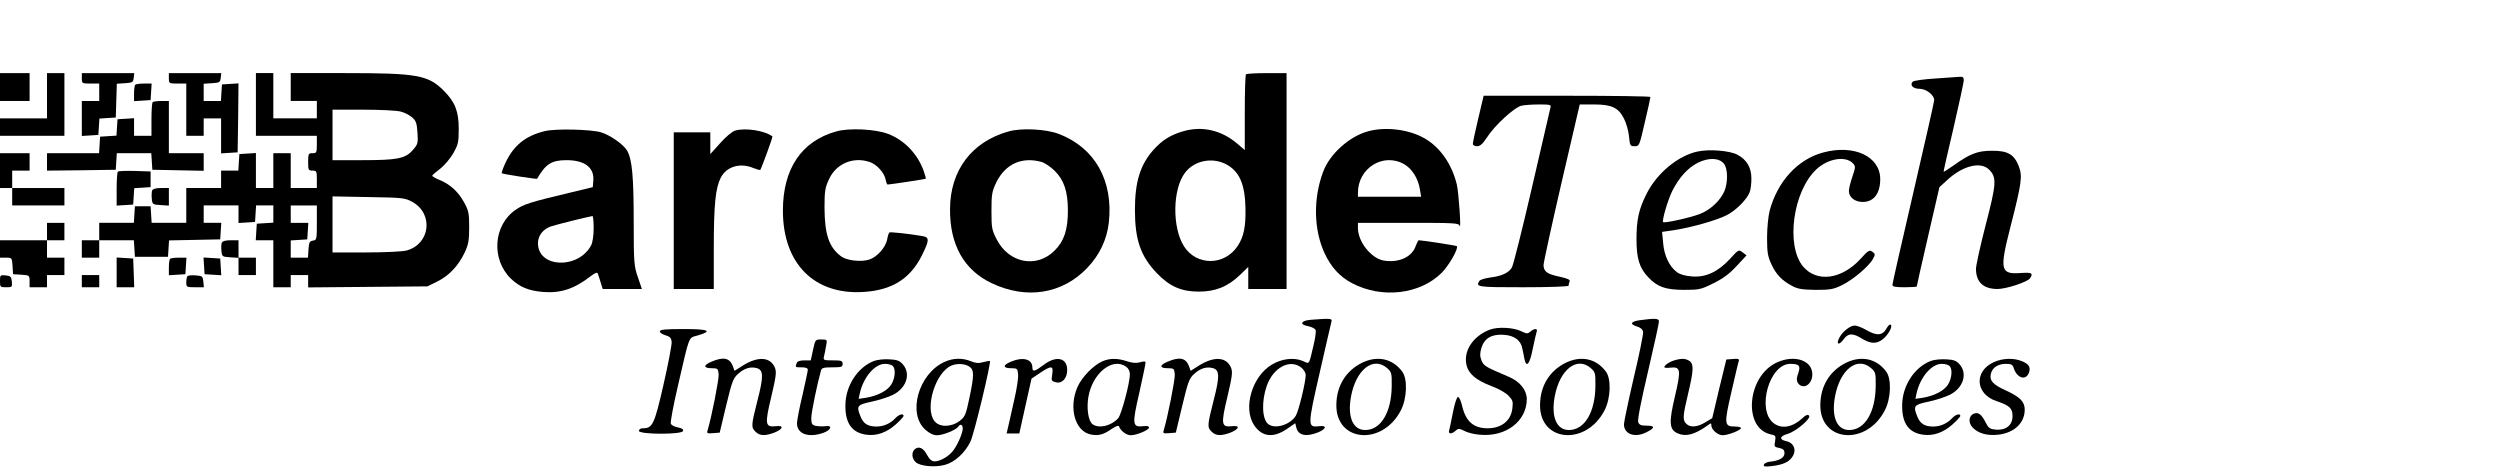 <?xml version="1.0" standalone="no"?>
<!DOCTYPE svg PUBLIC "-//W3C//DTD SVG 20010904//EN"
 "http://www.w3.org/TR/2001/REC-SVG-20010904/DTD/svg10.dtd">
<svg version="1.0" xmlns="http://www.w3.org/2000/svg"
 width="1436pt" height="268pt" viewBox="0 0 1436 268"
 preserveAspectRatio="xMidYMid meet">

<g transform="translate(0,268) scale(0.1,-0.1)"
fill="#000000" stroke="none">
<path d="M0 2180 l0 -80 85 0 85 0 0 80 0 80 -85 0 -85 0 0 -80z"/>
<path d="M270 2130 l0 -130 -135 0 -135 0 0 -50 0 -50 185 0 185 0 0 180 0
180 -50 0 -50 0 0 -130z"/>
<path d="M470 2230 c0 -29 1 -30 50 -30 l50 0 0 -50 0 -50 -50 0 -50 0 0 -101
0 -100 48 3 47 3 3 47 3 47 47 3 47 3 3 97 3 97 47 3 c43 3 47 5 50 31 l3 27
-150 0 -151 0 0 -30z"/>
<path d="M970 2230 c0 -29 1 -30 50 -30 l50 0 0 -150 0 -150 50 0 50 0 0 50 0
50 50 0 50 0 0 -101 0 -100 48 3 47 3 3 198 2 198 -47 -3 -48 -3 -3 -47 -3
-48 -50 0 -49 0 0 49 0 50 48 3 c43 3 47 5 50 31 l3 27 -150 0 -151 0 0 -30z"/>
<path d="M1470 2080 l0 -180 175 0 175 0 0 -50 c0 -47 -2 -50 -25 -50 -23 0
-25 -3 -25 -50 0 -47 2 -50 25 -50 23 0 25 -3 25 -50 l0 -50 -75 0 -75 0 0
100 0 100 -50 0 -50 0 0 -100 0 -100 -50 0 -50 0 0 101 0 100 -47 -3 -48 -3
-3 -47 -3 -48 -50 0 -49 0 0 -50 0 -50 -100 0 -100 0 0 -100 0 -100 -99 0
-100 0 -3 48 -3 47 -45 0 -45 0 -3 -47 -3 -48 -100 0 -99 0 0 -50 0 -50 -50 0
-50 0 0 -50 0 -50 50 0 50 0 0 50 0 50 99 0 100 0 3 -47 3 -48 95 0 95 0 3 47
3 47 147 3 147 3 3 48 3 47 -50 0 -51 0 0 50 0 50 100 0 100 0 0 -51 0 -50 48
3 47 3 3 48 3 47 50 0 49 0 0 -49 0 -50 -47 -3 -48 -3 -3 -47 -3 -48 50 0 51
0 0 -135 0 -135 50 0 50 0 0 35 0 35 50 0 50 0 0 -35 0 -36 343 3 342 3 57 28
c67 33 121 90 157 166 22 47 26 70 26 146 0 81 -3 95 -30 144 -34 61 -80 103
-142 128 -24 10 -42 21 -40 24 1 4 22 22 46 40 24 19 58 59 75 89 28 50 31 63
31 140 0 100 -21 154 -86 219 -90 90 -153 101 -566 101 l-313 0 0 -80 0 -80
75 0 75 0 0 -50 0 -50 -125 0 -125 0 0 130 0 130 -50 0 -50 0 0 -180z m832
-41 c21 -5 50 -20 65 -33 23 -20 27 -33 31 -88 4 -61 2 -67 -27 -100 -43 -49
-88 -58 -290 -58 l-171 0 0 145 0 145 178 0 c97 0 194 -5 214 -11z m67 -519
c123 -69 102 -242 -34 -279 -22 -6 -125 -11 -232 -11 l-193 0 0 161 0 161 208
-4 c198 -3 209 -5 251 -28z m-549 -119 c0 -96 -1 -100 -22 -103 -20 -3 -23
-10 -26 -50 l-3 -48 -50 0 -49 0 0 49 0 50 48 3 47 3 3 48 3 47 -50 0 -51 0 0
50 0 50 75 0 75 0 0 -99z"/>
<path d="M7157 2253 c-4 -3 -7 -103 -7 -220 l0 -215 -42 36 c-91 78 -202 104
-312 72 -72 -21 -120 -51 -168 -104 -78 -86 -109 -185 -109 -347 0 -171 32
-265 124 -362 73 -77 141 -108 242 -108 97 0 167 28 239 97 l46 45 0 -64 0
-63 110 0 110 0 0 620 0 620 -113 0 c-63 0 -117 -3 -120 -7z m-117 -515 c78
-40 111 -113 114 -253 2 -110 -10 -165 -45 -218 -75 -114 -236 -115 -308 -2
-69 108 -66 330 6 423 52 69 153 90 233 50z"/>
<path d="M11116 2229 c-65 -4 -123 -12 -129 -18 -19 -19 1 -41 38 -41 39 0 85
-36 85 -65 0 -9 -54 -248 -120 -532 -66 -284 -120 -522 -120 -529 0 -11 18
-14 70 -14 39 0 70 2 70 5 0 4 29 133 65 288 l65 282 45 41 c88 82 192 108
240 60 45 -45 43 -79 -19 -317 -31 -120 -56 -234 -56 -253 0 -76 42 -116 124
-116 50 0 174 41 187 62 19 29 9 34 -50 30 -122 -9 -127 14 -62 269 63 247 69
286 47 344 -27 69 -64 90 -156 89 -82 0 -127 -18 -224 -88 -28 -19 -51 -34
-52 -33 -1 1 24 115 57 252 32 138 58 260 59 273 0 17 -5 22 -22 21 -13 -1
-77 -6 -142 -10z"/>
<path d="M777 2193 c-4 -3 -7 -26 -7 -50 l0 -44 48 3 47 3 3 48 3 47 -44 0
c-24 0 -47 -3 -50 -7z"/>
<path d="M8491 1999 c-17 -72 -31 -137 -31 -145 0 -8 10 -14 24 -14 18 0 32
13 56 49 45 71 160 176 200 184 18 4 64 7 102 7 61 0 69 -2 64 -17 -2 -10 -50
-216 -106 -458 -56 -242 -108 -450 -116 -462 -19 -31 -59 -49 -124 -57 -30 -4
-58 -13 -62 -19 -23 -36 -13 -37 252 -37 151 0 260 4 260 9 0 5 2 16 6 24 4
10 -10 17 -55 27 -75 16 -93 29 -95 66 0 16 47 230 104 477 l104 447 81 0
c102 0 141 -18 173 -81 13 -25 26 -71 29 -102 5 -54 7 -57 33 -57 26 0 27 3
58 138 18 75 32 140 32 145 0 4 -216 7 -479 7 l-479 0 -31 -131z"/>
<path d="M877 2093 c-4 -3 -7 -48 -7 -100 l0 -93 -50 0 -50 0 0 51 0 50 -47
-3 -48 -3 -3 -47 -3 -47 -47 -3 -47 -3 -3 -47 -3 -48 -150 0 -149 0 0 -50 0
-50 198 2 197 3 3 48 3 47 99 0 99 0 3 -47 3 -48 148 -3 147 -3 0 51 0 50
-100 0 -100 0 0 150 0 150 -43 0 c-24 0 -47 -3 -50 -7z"/>
<path d="M3130 1927 c-112 -27 -180 -82 -228 -185 -13 -29 -22 -55 -20 -57 4
-5 201 -35 203 -32 49 85 83 107 169 107 104 0 160 -42 154 -117 l-3 -38 -120
-29 c-240 -57 -277 -69 -323 -101 -129 -88 -142 -286 -26 -397 50 -47 100 -68
183 -75 101 -8 179 17 273 90 28 21 39 25 42 15 3 -7 10 -30 16 -50 l12 -38
112 0 113 0 -23 68 c-22 63 -24 83 -24 317 0 261 -9 360 -38 410 -21 36 -99
90 -150 105 -59 17 -259 22 -322 7z m280 -557 c0 -42 -6 -82 -14 -98 -73 -140
-306 -132 -306 11 0 44 30 82 76 97 30 10 206 54 237 59 4 0 7 -31 7 -69z"/>
<path d="M4223 1930 c-19 -6 -54 -36 -87 -73 l-56 -62 0 63 0 62 -105 0 -105
0 0 -450 0 -450 115 0 115 0 0 233 c0 253 10 347 40 406 32 64 111 88 187 56
20 -8 38 -13 40 -11 6 6 73 190 70 192 -43 34 -156 51 -214 34z"/>
<path d="M4803 1925 c-200 -56 -306 -215 -306 -455 0 -304 180 -485 463 -467
164 10 268 76 335 209 44 89 45 105 3 112 -81 14 -182 24 -189 21 -4 -3 -10
-21 -13 -40 -9 -46 -57 -101 -103 -116 -47 -15 -128 -6 -161 18 -70 52 -95
125 -96 278 0 98 3 116 26 166 41 89 138 130 232 99 41 -13 85 -61 93 -101 3
-16 8 -29 12 -29 20 1 215 31 218 33 2 2 -3 22 -11 44 -35 99 -111 178 -205
214 -74 28 -225 35 -298 14z"/>
<path d="M5793 1925 c-211 -59 -335 -223 -336 -445 -2 -205 80 -351 238 -426
200 -96 407 -63 550 87 71 74 113 163 124 260 27 241 -80 431 -288 510 -73 28
-215 35 -288 14z m189 -175 c20 -6 54 -29 76 -51 54 -53 76 -120 76 -229 0
-109 -22 -176 -76 -229 -103 -104 -263 -73 -333 64 -28 54 -30 66 -30 164 0
96 3 111 28 164 52 105 146 148 259 117z"/>
<path d="M7859 1926 c-108 -29 -221 -130 -259 -233 -58 -155 -54 -334 9 -469
38 -80 87 -134 158 -171 171 -90 391 -64 515 61 43 44 97 140 86 152 -5 4
-180 31 -218 34 -4 0 -12 -16 -19 -35 -22 -63 -100 -97 -186 -81 -70 14 -144
107 -145 184 l0 32 289 0 c267 0 290 -1 295 -17 10 -33 -5 192 -16 237 -28
116 -95 213 -183 264 -88 52 -225 70 -326 42z m206 -189 c46 -26 81 -82 91
-145 l7 -42 -182 0 -181 0 0 23 c0 142 146 232 265 164z"/>
<path d="M9752 1810 c-113 -24 -233 -123 -293 -241 -46 -91 -59 -150 -59 -264
0 -110 17 -165 68 -218 52 -55 97 -71 202 -72 91 0 100 2 172 38 55 27 92 54
133 99 l57 61 -23 18 c-22 16 -23 16 -71 -37 -69 -75 -139 -108 -218 -102 -39
3 -70 11 -88 25 -43 31 -74 97 -79 168 l-6 63 74 11 c101 16 240 56 297 85 52
26 117 91 132 132 6 14 10 49 10 78 0 64 -27 110 -82 138 -43 23 -161 32 -226
18z m150 -70 c23 -28 24 -107 3 -158 -23 -54 -82 -109 -141 -131 -56 -22 -204
-54 -211 -47 -8 8 27 128 53 180 39 77 88 131 146 161 63 31 122 29 150 -5z"/>
<path d="M10472 1804 c-146 -39 -262 -166 -307 -334 -8 -31 -15 -99 -15 -155
0 -85 4 -108 25 -153 27 -59 61 -94 120 -125 32 -17 58 -21 135 -22 84 0 101
3 152 28 63 31 155 109 177 151 13 24 13 28 -4 40 -17 12 -24 8 -69 -42 -108
-117 -250 -136 -329 -43 -101 121 -58 434 77 559 68 63 169 78 210 33 15 -16
14 -23 -4 -76 -11 -32 -20 -69 -20 -82 0 -36 34 -63 80 -63 63 0 100 49 100
131 0 131 -151 201 -328 153z"/>
<path d="M0 1700 l0 -100 35 0 35 0 0 -50 0 -50 150 0 150 0 0 50 0 50 -150 0
-150 0 0 50 0 50 50 0 50 0 0 50 0 50 -85 0 -85 0 0 -100z"/>
<path d="M677 1694 c-4 -4 -7 -50 -7 -101 l0 -94 48 3 47 3 3 47 3 47 47 3 47
3 0 45 0 45 -90 3 c-50 1 -94 0 -98 -4z"/>
<path d="M874 1586 c-3 -8 -4 -29 -2 -48 3 -32 5 -33 51 -36 l47 -3 0 50 0 51
-45 0 c-30 0 -47 -5 -51 -14z"/>
<path d="M270 1350 l0 -50 -135 0 -135 0 0 -50 0 -50 34 0 c34 0 35 -1 38 -47
l3 -48 48 -3 c46 -3 47 -4 47 -38 l0 -34 50 0 50 0 0 35 0 35 50 0 50 0 0 50
0 50 -50 0 -50 0 0 50 0 50 50 0 50 0 0 50 0 50 -50 0 -50 0 0 -50z"/>
<path d="M1274 1286 c-3 -8 -4 -29 -2 -48 3 -32 5 -33 51 -36 l47 -3 0 -50 0
-49 50 0 50 0 0 50 0 50 -50 0 -50 0 0 50 0 50 -45 0 c-30 0 -47 -5 -51 -14z"/>
<path d="M670 1116 l0 -86 50 0 51 0 -3 83 -3 82 -47 3 -48 3 0 -85z"/>
<path d="M977 1193 c-4 -3 -7 -26 -7 -50 l0 -44 48 3 47 3 3 48 3 47 -44 0
c-24 0 -47 -3 -50 -7z"/>
<path d="M1172 1153 l3 -48 48 -3 48 -3 -3 48 -3 48 -48 3 -48 3 3 -48z"/>
<path d="M0 1066 c0 -35 1 -36 36 -36 34 0 35 1 32 33 -3 28 -7 32 -35 35 -32
3 -33 2 -33 -32z"/>
<path d="M470 1065 l0 -35 50 0 50 0 0 35 0 35 -50 0 -50 0 0 -35z"/>
<path d="M1077 1094 c-4 -4 -7 -20 -7 -36 0 -27 2 -28 51 -28 l50 0 -3 33 c-3
30 -6 32 -43 35 -23 2 -44 0 -48 -4z"/>
<path d="M7528 843 c-58 -5 -65 -28 -12 -37 19 -4 38 -14 41 -22 3 -8 -2 -47
-12 -87 -28 -118 -21 -108 -63 -90 -50 21 -119 13 -176 -21 -114 -67 -168
-250 -102 -349 45 -66 108 -74 185 -23 l51 35 6 -25 c11 -45 56 -55 124 -28
49 20 54 42 7 36 -67 -8 -67 0 3 306 35 152 65 285 68 295 5 18 -4 19 -120 10z
m-54 -274 c15 -12 26 -30 26 -44 0 -39 -41 -208 -57 -233 -32 -52 -117 -78
-157 -49 -37 27 -41 130 -10 220 37 106 133 157 198 106z"/>
<path d="M9421 841 c-54 -7 -62 -23 -19 -36 22 -7 34 -17 36 -32 2 -11 -22
-130 -54 -264 -31 -134 -56 -254 -56 -266 0 -58 64 -80 131 -45 48 24 48 37 0
37 -32 0 -43 4 -49 20 -5 13 16 120 56 290 35 149 63 278 63 288 1 18 -20 20
-108 8z"/>
<path d="M10839 798 c-24 -46 -57 -50 -120 -13 -24 14 -54 25 -65 25 -27 0
-70 -34 -89 -70 -20 -39 -3 -46 24 -10 26 37 53 38 106 5 49 -30 84 -32 119
-4 32 25 60 75 46 84 -5 3 -14 -5 -21 -17z"/>
<path d="M8559 787 c-83 -31 -138 -99 -139 -170 0 -72 43 -116 155 -158 33
-12 73 -35 89 -51 25 -26 28 -34 23 -74 -8 -70 -62 -114 -142 -114 -81 0 -126
39 -147 130 -6 27 -17 50 -23 50 -7 0 -19 -36 -29 -87 -10 -49 -19 -96 -22
-105 -7 -22 14 -23 37 -2 16 14 20 14 50 -1 18 -10 58 -20 90 -22 148 -14 268
77 269 204 0 52 -39 101 -102 128 -138 59 -144 62 -158 94 -10 26 -10 40 -1
72 17 56 59 81 129 76 60 -4 98 -32 106 -78 4 -16 9 -42 12 -59 11 -56 31 -33
48 56 10 47 20 92 23 100 7 19 -16 18 -37 -1 -15 -13 -20 -13 -51 2 -44 22
-134 27 -180 10z"/>
<path d="M3790 776 c0 -7 15 -17 33 -22 26 -8 33 -15 35 -39 1 -17 -20 -127
-47 -245 -52 -228 -63 -250 -117 -250 -15 0 -24 -6 -24 -15 0 -21 245 -22 253
-1 4 10 -5 16 -29 21 -19 3 -38 13 -41 22 -3 8 15 106 41 217 69 298 59 273
113 289 89 26 65 37 -81 37 -108 0 -136 -3 -136 -14z"/>
<path d="M4670 670 l-13 -60 -37 0 c-25 0 -40 -5 -44 -16 -9 -24 -9 -24 29
-24 24 0 35 -5 35 -14 0 -8 -14 -72 -30 -143 -17 -70 -31 -143 -32 -162 -2
-63 65 -88 152 -57 46 17 53 45 11 38 -17 -2 -42 -1 -56 2 -21 5 -25 12 -25
45 0 32 34 195 56 274 4 14 17 17 65 17 52 0 59 2 59 20 0 18 -7 20 -56 20
-53 0 -56 1 -51 23 3 12 9 39 12 60 7 37 7 37 -28 37 -34 0 -34 -1 -47 -60z"/>
<path d="M4088 603 c-49 -20 -49 -38 -1 -38 36 0 38 -2 41 -36 2 -29 -41 -247
-64 -322 -5 -16 -1 -18 32 -15 l38 3 37 155 c33 137 40 157 68 182 35 32 70
43 106 34 41 -10 42 -47 6 -186 -37 -146 -37 -154 -11 -180 24 -24 56 -25 110
-4 49 20 54 42 7 36 -62 -7 -65 10 -27 168 28 119 31 144 21 168 -26 62 -96
67 -183 13 l-49 -31 -10 28 c-18 46 -53 54 -121 25z"/>
<path d="M5021 607 c-95 -36 -165 -144 -165 -256 -1 -103 38 -157 121 -168 58
-8 115 12 167 58 25 22 46 45 46 50 0 16 -26 9 -46 -12 -28 -31 -68 -49 -109
-49 -49 0 -74 15 -91 55 -26 64 -22 70 64 88 42 9 97 27 121 39 77 38 104 120
58 174 -19 22 -34 28 -78 30 -30 2 -69 -2 -88 -9z m107 -29 c18 -18 14 -69 -8
-106 -22 -36 -79 -66 -147 -77 l-41 -6 7 33 c21 92 86 168 144 168 18 0 38 -5
45 -12z"/>
<path d="M5425 601 c-150 -68 -214 -298 -109 -390 24 -21 45 -31 67 -31 34 0
110 31 121 49 12 19 26 12 26 -11 -1 -31 -36 -107 -63 -136 -28 -30 -70 -52
-99 -52 -16 0 -29 11 -43 37 -21 40 -47 52 -70 33 -21 -18 -18 -54 5 -75 26
-23 111 -31 168 -15 56 15 115 69 146 133 21 42 120 455 112 464 -1 1 -18 -2
-38 -7 -27 -8 -44 -6 -71 5 -48 20 -103 19 -152 -4z m143 -27 c28 -19 28 -48
0 -181 -20 -96 -25 -107 -56 -131 -49 -37 -117 -37 -145 0 -57 75 7 280 98
318 32 14 79 11 103 -6z"/>
<path d="M5808 603 c-49 -20 -49 -38 -1 -38 36 0 38 -2 41 -36 2 -20 -8 -85
-22 -145 -14 -60 -29 -128 -34 -151 l-10 -43 37 0 36 0 35 158 35 157 49 33
c66 44 78 42 70 -8 -6 -37 -5 -39 21 -46 36 -9 65 23 65 71 0 70 -63 84 -134
30 -53 -40 -66 -43 -66 -16 0 48 -53 63 -122 34z"/>
<path d="M6333 605 c-52 -22 -119 -91 -144 -148 -52 -120 -14 -256 78 -273 43
-8 71 -1 118 32 27 18 41 22 43 14 9 -25 42 -50 67 -50 34 0 105 30 105 44 0
8 -12 11 -33 8 -63 -7 -65 9 -23 191 20 89 36 167 36 174 0 8 -9 9 -32 2 -22
-6 -44 -4 -75 6 -54 18 -98 18 -140 0z m135 -31 c14 -10 22 -26 22 -44 0 -49
-49 -232 -67 -252 -40 -45 -111 -61 -147 -35 -25 18 -36 91 -24 159 24 135
138 227 216 172z"/>
<path d="M6708 603 c-49 -20 -49 -38 -1 -38 36 0 38 -2 41 -36 2 -29 -41 -247
-64 -322 -5 -16 -1 -18 32 -15 l38 3 37 155 c33 137 40 157 68 182 35 32 70
43 106 34 41 -10 42 -47 6 -186 -37 -146 -37 -154 -11 -180 24 -24 56 -25 110
-4 49 20 54 42 7 36 -62 -7 -65 10 -27 168 28 119 31 144 21 168 -26 62 -96
67 -183 13 l-49 -31 -10 28 c-18 46 -53 54 -121 25z"/>
<path d="M7825 597 c-94 -46 -148 -133 -149 -242 -3 -215 265 -238 371 -31 35
68 39 180 7 222 -55 74 -141 93 -229 51z m142 -31 c26 -23 28 -29 27 -103 -1
-150 -62 -253 -152 -253 -71 0 -103 75 -82 191 28 155 127 234 207 165z"/>
<path d="M8995 597 c-94 -46 -148 -133 -149 -242 -3 -215 265 -238 371 -31 35
68 39 180 7 222 -55 74 -141 93 -229 51z m142 -31 c26 -23 28 -29 27 -103 -1
-150 -62 -253 -152 -253 -71 0 -103 75 -82 191 28 155 127 234 207 165z"/>
<path d="M9617 610 c-30 -9 -57 -28 -57 -39 0 -4 15 -5 33 -3 61 7 64 -10 28
-164 -36 -152 -33 -191 15 -213 48 -21 97 -8 172 45 20 15 22 15 22 0 0 -24
37 -56 65 -56 31 0 105 29 105 41 0 5 -15 9 -34 9 -62 0 -64 12 -21 198 21 92
40 173 43 180 3 10 -5 13 -34 10 l-38 -3 -41 -168 -40 -169 -40 -24 c-46 -28
-87 -31 -109 -8 -22 21 -20 45 10 171 32 134 34 171 9 189 -21 15 -46 17 -88
4z"/>
<path d="M10204 597 c-170 -81 -193 -377 -33 -412 29 -6 30 -9 25 -40 -6 -30
-4 -33 24 -38 23 -5 30 -12 30 -31 0 -25 -30 -43 -84 -48 -16 -2 -32 -9 -34
-17 -4 -11 5 -13 47 -8 66 8 101 25 120 59 21 36 3 76 -39 84 -42 9 -38 29 9
42 49 15 137 90 122 105 -8 8 -19 3 -38 -15 -57 -53 -120 -64 -166 -28 -98 77
-24 340 96 340 52 0 61 -11 46 -54 -10 -27 -10 -42 -3 -54 28 -44 84 -13 84
48 0 81 -104 115 -206 67z"/>
<path d="M10605 597 c-94 -46 -148 -133 -149 -242 -3 -215 265 -238 371 -31
35 68 39 180 7 222 -55 74 -141 93 -229 51z m142 -31 c26 -23 28 -29 27 -103
-1 -150 -62 -253 -152 -253 -71 0 -103 75 -82 191 28 155 127 234 207 165z"/>
<path d="M11091 607 c-95 -36 -165 -144 -165 -256 -1 -103 38 -157 121 -168
58 -8 115 12 167 58 25 22 46 45 46 50 0 16 -26 9 -46 -12 -28 -31 -68 -49
-109 -49 -49 0 -74 15 -91 55 -26 64 -22 70 64 88 42 9 97 27 121 39 77 38
104 120 58 174 -19 22 -34 28 -78 30 -30 2 -69 -2 -88 -9z m107 -29 c18 -18
14 -69 -8 -106 -22 -36 -79 -66 -147 -77 l-41 -6 7 33 c21 92 86 168 144 168
18 0 38 -5 45 -12z"/>
<path d="M11453 600 c-116 -52 -107 -184 15 -224 75 -25 92 -41 92 -86 0 -52
-37 -82 -94 -78 -35 3 -43 8 -58 37 -25 49 -42 64 -67 56 -32 -10 -38 -51 -11
-80 32 -34 83 -49 147 -42 92 10 153 67 153 144 0 45 -27 73 -106 109 -78 35
-98 58 -88 99 9 34 41 55 86 55 29 0 38 -4 44 -22 17 -57 66 -76 86 -34 15 34
4 54 -37 71 -47 20 -112 18 -162 -5z"/>
</g>
</svg>
